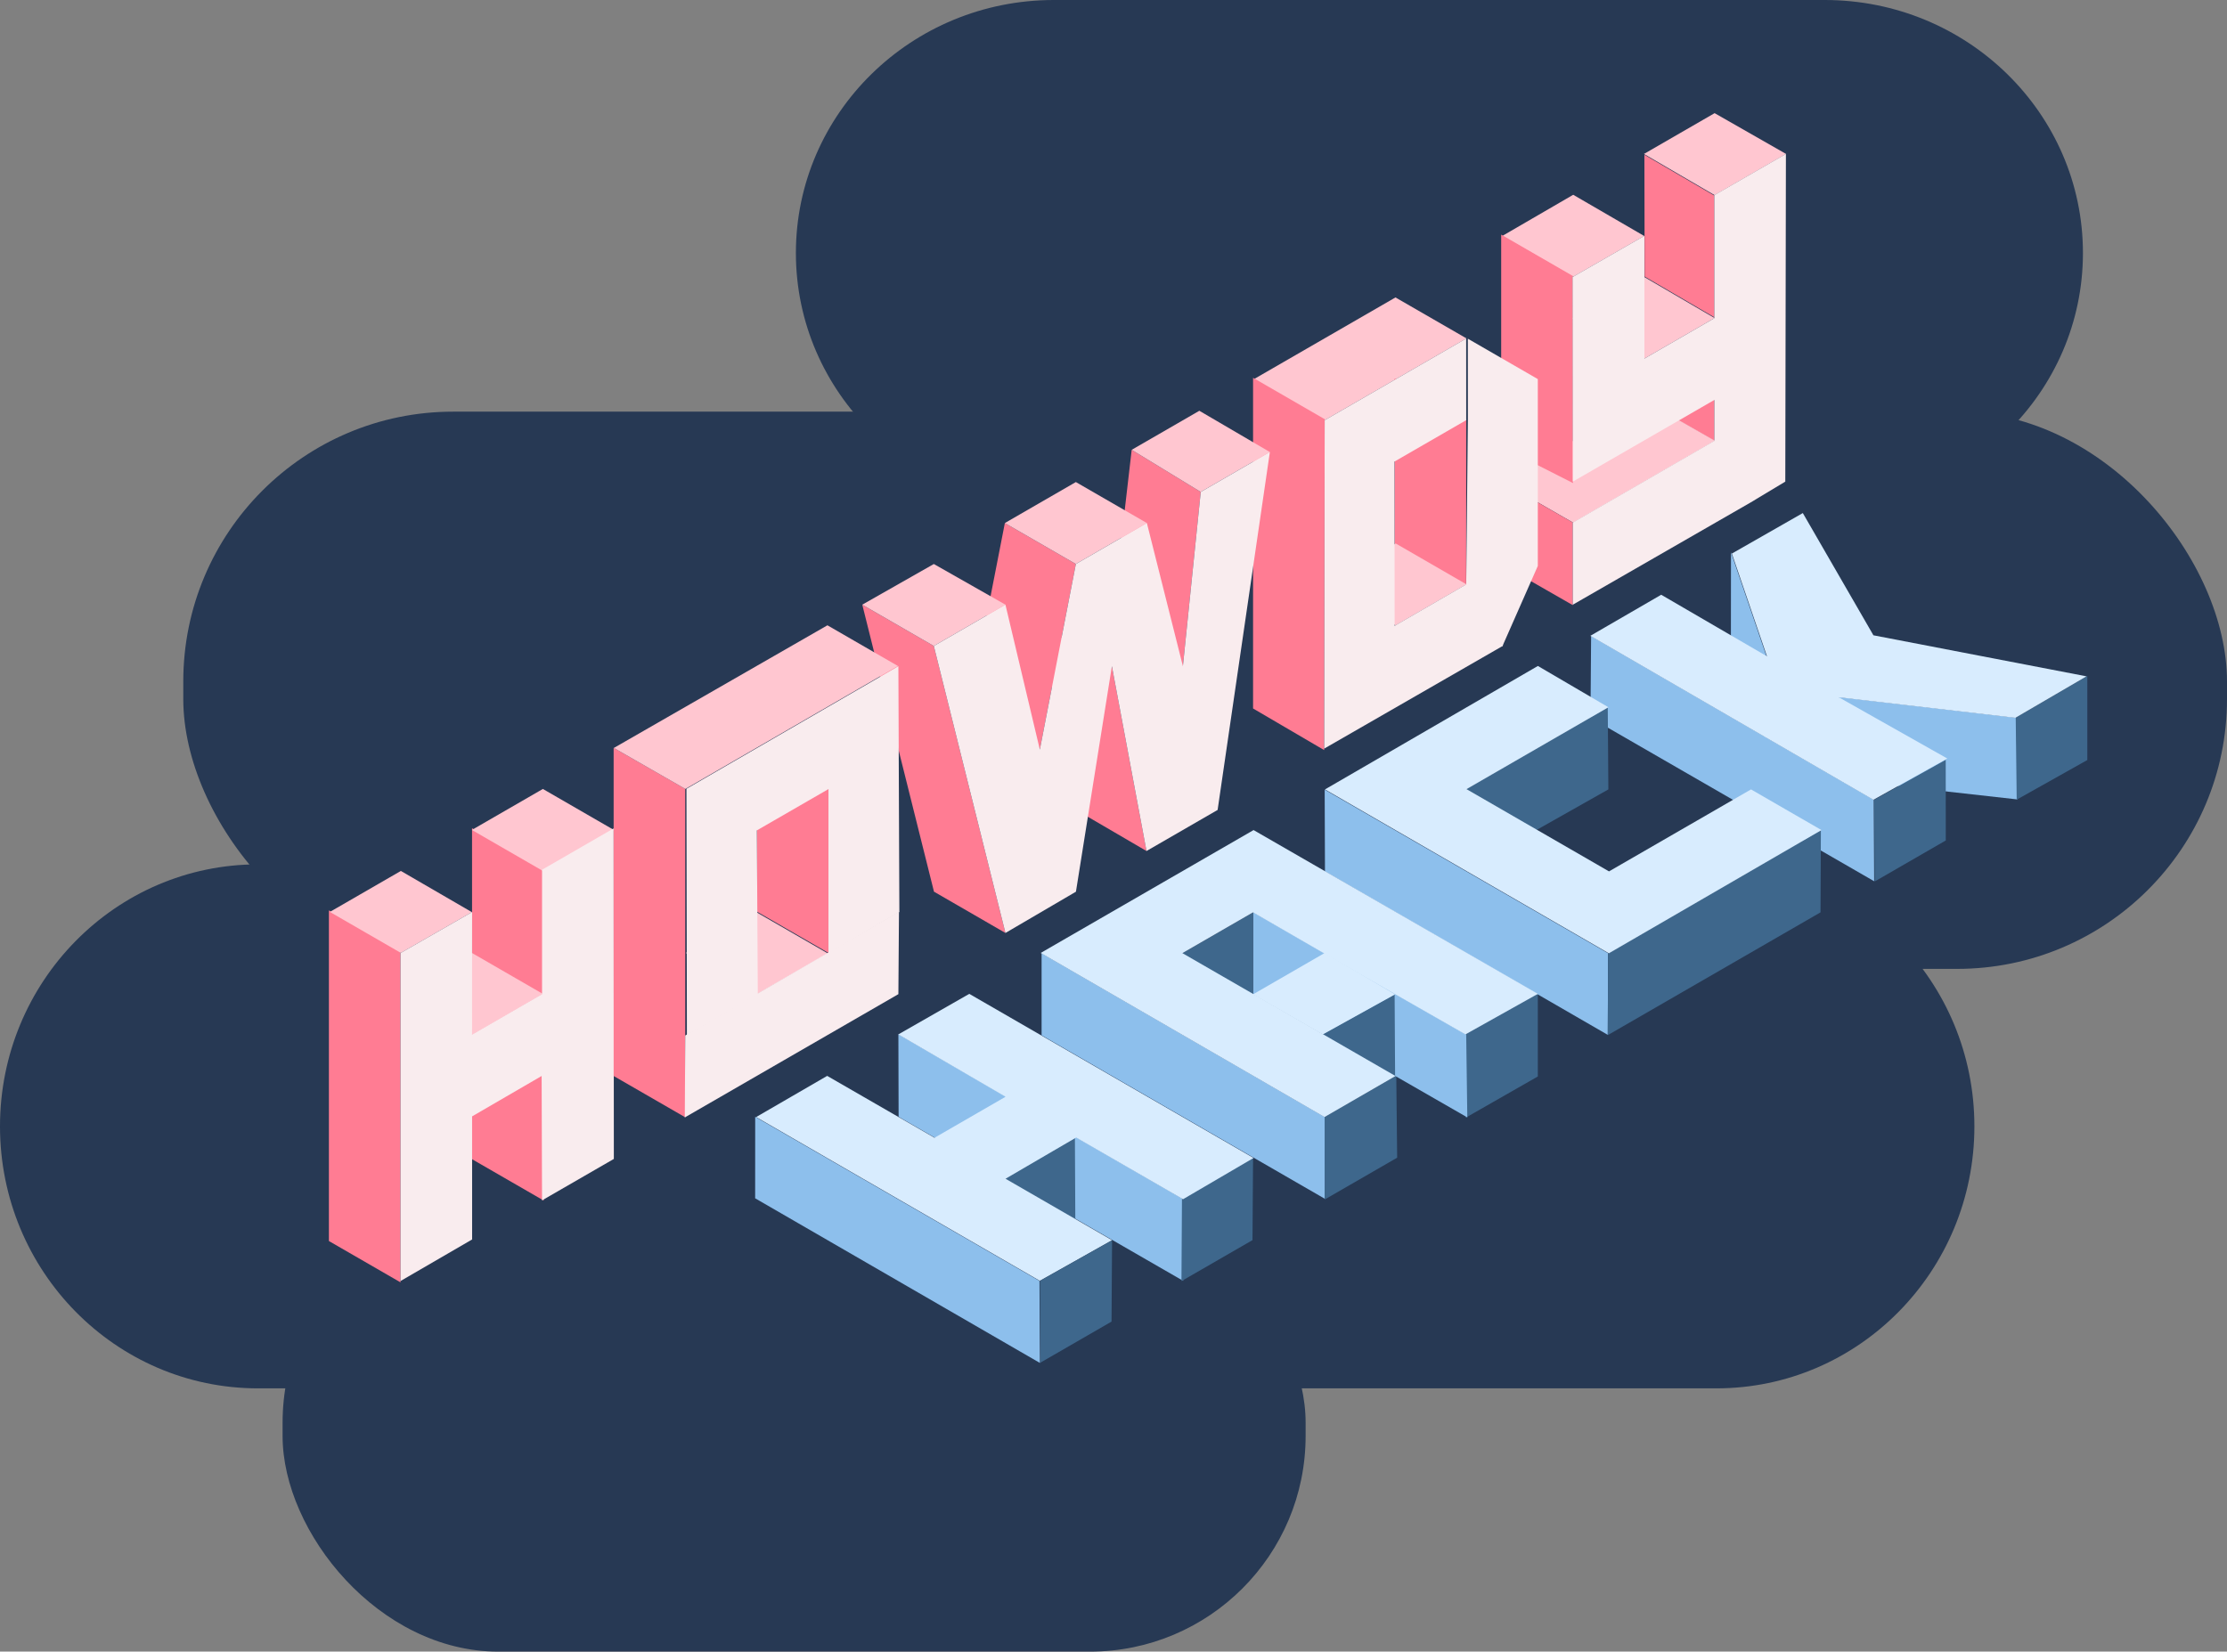<svg id="Layer_1" data-name="Layer 1" xmlns="http://www.w3.org/2000/svg" viewBox="0 0 887 658"><rect x="0" y="0" width="887" height="658" fill="#808080" stroke="none"/><defs><style>.cls-1{fill:#273954;}.cls-2{fill:#8dbfec;}.cls-3{fill:#3e678c;}.cls-4{fill:#d8ecfe;}.cls-5{fill:#ffc6d0;}.cls-6{fill:#ff7c93;}.cls-7{fill:#f9ecee;}</style></defs><title>HHsvgbuild</title><rect class="cls-1" x="112.55" y="480.9" width="407.47" height="177.1" rx="85.92" ry="85.92"/><path class="cls-1" d="M924.6,392.36H343.78C287,392.36,241,439.09,241,496.74h0c0,57.65,46,104.38,102.78,104.38H924.6c56.77,0,102.79-46.73,102.79-104.38h0C1027.39,439.09,981.37,392.36,924.6,392.36Z" transform="translate(-241 -48)"/><path class="cls-1" d="M967.77,48h-307C604,48,558,93.12,558,148.79s46,100.79,102.81,100.79h307c56.78,0,102.81-45.13,102.81-100.79S1024.55,48,967.77,48Z" transform="translate(-241 -48)"/><rect class="cls-1" x="73" y="164" width="814" height="222" rx="107.5" ry="107.5"/><g id="Layer_3" data-name="Layer 3"><polygon class="cls-2" points="357.82 412.02 357.91 444.93 471.24 510.28 471.43 477.8 357.82 412.02"/><polygon class="cls-3" points="428.13 453.29 428.29 485.79 400.27 501.74 400.22 469.33 428.13 453.29"/><polygon class="cls-2" points="300.77 477.4 414.2 543 414.01 510.3 300.79 444.93 300.77 477.4"/><polygon class="cls-3" points="499.09 461.13 498.86 494.06 470.57 510.39 470.77 477.7 499.09 461.13"/><polygon class="cls-4" points="301.17 445.03 329.46 428.63 372.21 453.28 400.5 436.95 357.79 412.11 386.06 395.95 499.29 461.33 471.2 477.77 428.62 453.19 400.5 469.61 442.92 494.1 414.16 510.27 301.17 445.03"/><polygon class="cls-3" points="414.38 542.88 442.72 526.52 442.93 494.12 414.2 510.28 414.38 542.88"/><polygon class="cls-3" points="612.5 428.87 612.5 395.68 583.32 412.02 583.76 445.29 612.5 428.87"/><polygon class="cls-3" points="556.13 428.49 556.48 461.22 527.61 477.88 527.62 444.96 556.13 428.49"/><polygon class="cls-2" points="584.42 445.17 499.09 396.12 499.09 363.34 583.98 412.14 584.42 445.17"/><polygon class="cls-2" points="527.6 477.55 414.86 412.46 414.86 379.78 527.61 444.99 527.6 477.55"/><polygon class="cls-3" points="555.66 428.69 527.38 445.03 526.68 412.11 555.47 396.15 555.66 428.69"/><polygon class="cls-3" points="470.98 379.73 499.09 363.5 499.09 396.14 470.57 412.1 470.98 379.73"/><polygon class="cls-2" points="527.61 314.59 527.73 347.19 640.36 412.28 640.49 379.76 527.61 314.59"/><polygon class="cls-2" points="732.55 277.73 732.19 310.5 803.51 318.49 803.13 285.93 732.55 277.73"/><polygon class="cls-3" points="746.66 351.19 774.99 334.84 774.97 302.71 746.47 318.62 746.66 351.19"/><polygon class="cls-2" points="633.73 253.4 633.48 285.92 746.47 351.09 746.29 318.6 633.73 253.4"/><polygon class="cls-3" points="640.6 314.5 583.32 346.85 583.75 314.39 640.36 281.72 640.6 314.5"/><polygon class="cls-3" points="725.25 330.66 725.1 363.48 640.36 412.4 640.49 379.79 725.25 330.66"/><polygon class="cls-3" points="802.85 285.92 803.24 318.58 831.37 302.79 831.37 269.29 802.85 285.92"/><polygon class="cls-2" points="689.44 220.03 689.41 253.13 703.36 294.44 703.61 261.53 689.44 220.03"/><polygon class="cls-4" points="414.51 379.65 499.29 330.7 612.53 395.95 583.66 412.11 541.49 387.98 499.07 363.48 470.94 379.73 555.82 428.69 527.55 445.03 414.51 379.65"/><polygon class="cls-4" points="499.07 396.15 527.64 379.65 555.63 396.15 526.85 412.11 499.07 396.15"/><polygon class="cls-4" points="527.73 314.5 612.53 265.32 640.62 281.77 584.1 314.39 640.86 347.16 697.42 314.5 725.48 330.7 640.8 379.79 527.73 314.5"/><polygon class="cls-4" points="633.42 253.31 746.17 318.63 775.6 302.19 732.41 277.81 802.73 285.97 831.05 269.45 746.17 253.1 718.05 204.4 689.79 220.54 703.77 261.47 661.65 236.95 633.42 253.31"/></g><g id="Layer_5" data-name="Layer 5"><polygon class="cls-5" points="598.32 94.02 626.52 110.3 654.88 94.02 626.6 77.6 598.32 94.02"/><polygon class="cls-5" points="682.92 45.08 654.78 61.33 682.92 77.74 711.38 61.33 682.92 45.08"/><polygon class="cls-6" points="682.8 175.66 654.28 159.38 654.52 142.87 682.8 159.29 682.8 175.66"/><polygon class="cls-5" points="683.08 175.62 654.64 159.38 598.32 191.99 626.6 208.23 683.08 175.62"/><polygon class="cls-6" points="597.91 93.47 626.43 109.94 626.51 192.45 597.91 177.95 597.91 93.47"/><polygon class="cls-6" points="654.95 61.66 655.05 110.19 682.8 126.39 682.8 77.91 654.95 61.66"/><polygon class="cls-5" points="654.88 142.91 682.92 126.72 654.88 110.35 626.35 126.72 654.88 142.91"/><polygon class="cls-6" points="626.43 241.09 626.43 208.16 597.91 191.79 597.83 224.69 626.43 241.09"/><polygon class="cls-7" points="682.8 77.75 711.32 61.32 711.07 191.87 697.28 200.17 626.43 240.92 626.43 208.18 682.8 175.63 682.81 159.34 626.43 191.88 626.35 110.37 654.95 93.95 654.95 142.86 682.8 126.78 682.8 77.75"/><polygon class="cls-5" points="584.1 134.82 555.81 118.5 499.25 151.15 527.53 167.47 584.1 134.82"/><polygon class="cls-6" points="583.96 233.26 555.47 216.79 555.47 150.75 583.98 167.2 583.96 233.26"/><polygon class="cls-5" points="555.86 249.14 527.56 232.81 555.91 216.52 584.1 232.81 555.86 249.14"/><polygon class="cls-6" points="527.41 298.84 499.09 282.26 499.09 150.52 527.61 166.99 527.41 298.84"/><polygon class="cls-7" points="527.61 167.41 527.42 298.25 598.57 257.32 598.57 224.37 584.1 232.75 555.47 249.32 555.42 183.88 583.98 167.39 583.98 167.41 583.96 134.88 527.61 167.41"/><polygon class="cls-7" points="612.5 225.47 598.38 257.5 583.98 232.74 584.65 167.47 584.63 134.93 612.5 151.03 612.5 225.47"/><polygon class="cls-6" points="456.64 339.04 428.51 322.62 414.28 249.14 442.86 265.41 456.64 339.04"/><polygon class="cls-6" points="400.46 371.69 372 355.24 343.44 240.9 371.94 257.36 400.46 371.69"/><polygon class="cls-6" points="400.23 208.38 385.9 281.75 414.16 298.64 428.51 224.7 400.23 208.38"/><polygon class="cls-6" points="450.75 179.21 442.65 249.2 471.14 265.41 478.25 195.99 450.75 179.21"/><polygon class="cls-5" points="428.51 224.7 400.23 208.38 428.51 192.05 456.79 208.38 428.51 224.7"/><polygon class="cls-5" points="400.46 240.9 371.94 224.7 343.44 240.9 371.94 257.36 400.46 240.9"/><polygon class="cls-5" points="478.25 195.99 450.75 179.21 477.69 163.65 505.78 180.09 478.25 195.99"/><polygon class="cls-7" points="456.64 339.04 484.97 322.68 505.78 180.09 478.25 195.99 471.14 265.41 456.79 208.38 428.51 224.7 414.16 298.64 400.46 240.9 371.94 257.36 400.46 371.69 428.54 355.25 442.86 265.41 456.64 339.04"/><polygon class="cls-6" points="159.52 379.16 131 362.69 131 494.42 159.52 510.89 159.52 379.16"/><polygon class="cls-5" points="187.97 363.41 159.66 346.98 131.38 363.31 159.66 379.64 187.97 363.41"/><polygon class="cls-6" points="216.56 478.3 188.04 461.84 188.01 329.96 216.56 346.45 216.56 478.3"/><polygon class="cls-5" points="244.5 330.65 216.22 314.32 187.94 330.65 216.22 346.98 244.5 330.65"/><polygon class="cls-5" points="216.22 395.97 187.94 412.3 159.66 395.97 187.94 379.64 216.22 395.97"/><polygon class="cls-7" points="215.89 346.5 244.41 330.03 244.49 461.72 215.89 478.23 215.73 428.67 188.04 444.76 188.04 493.8 159.52 510.36 159.52 379.7 188.04 363.35 188.01 412.18 215.89 396.08 215.89 346.5"/><polygon class="cls-6" points="244.41 428.67 272.93 445.13 272.92 314.27 244.41 297.92 244.41 428.67"/><polygon class="cls-5" points="357.65 265.34 329.56 249.12 244.5 297.98 272.99 314.32 357.65 265.34"/><polygon class="cls-5" points="329.74 379.85 301.08 363.31 273.18 379.64 301.46 396.18 329.74 379.85"/><polygon class="cls-6" points="329.97 314.45 301.45 298.42 301.45 363.18 329.97 379.64 329.97 314.45"/><polygon class="cls-7" points="357.82 265.41 358.21 363.32 329.97 379.84 329.97 314.37 301.45 330.83 301.83 396.19 273.59 412.5 273.41 314.25 357.82 265.41"/><polygon class="cls-7" points="272.75 445.19 357.82 396.07 358.06 363.17 272.93 412.54 272.75 445.19"/></g></svg>